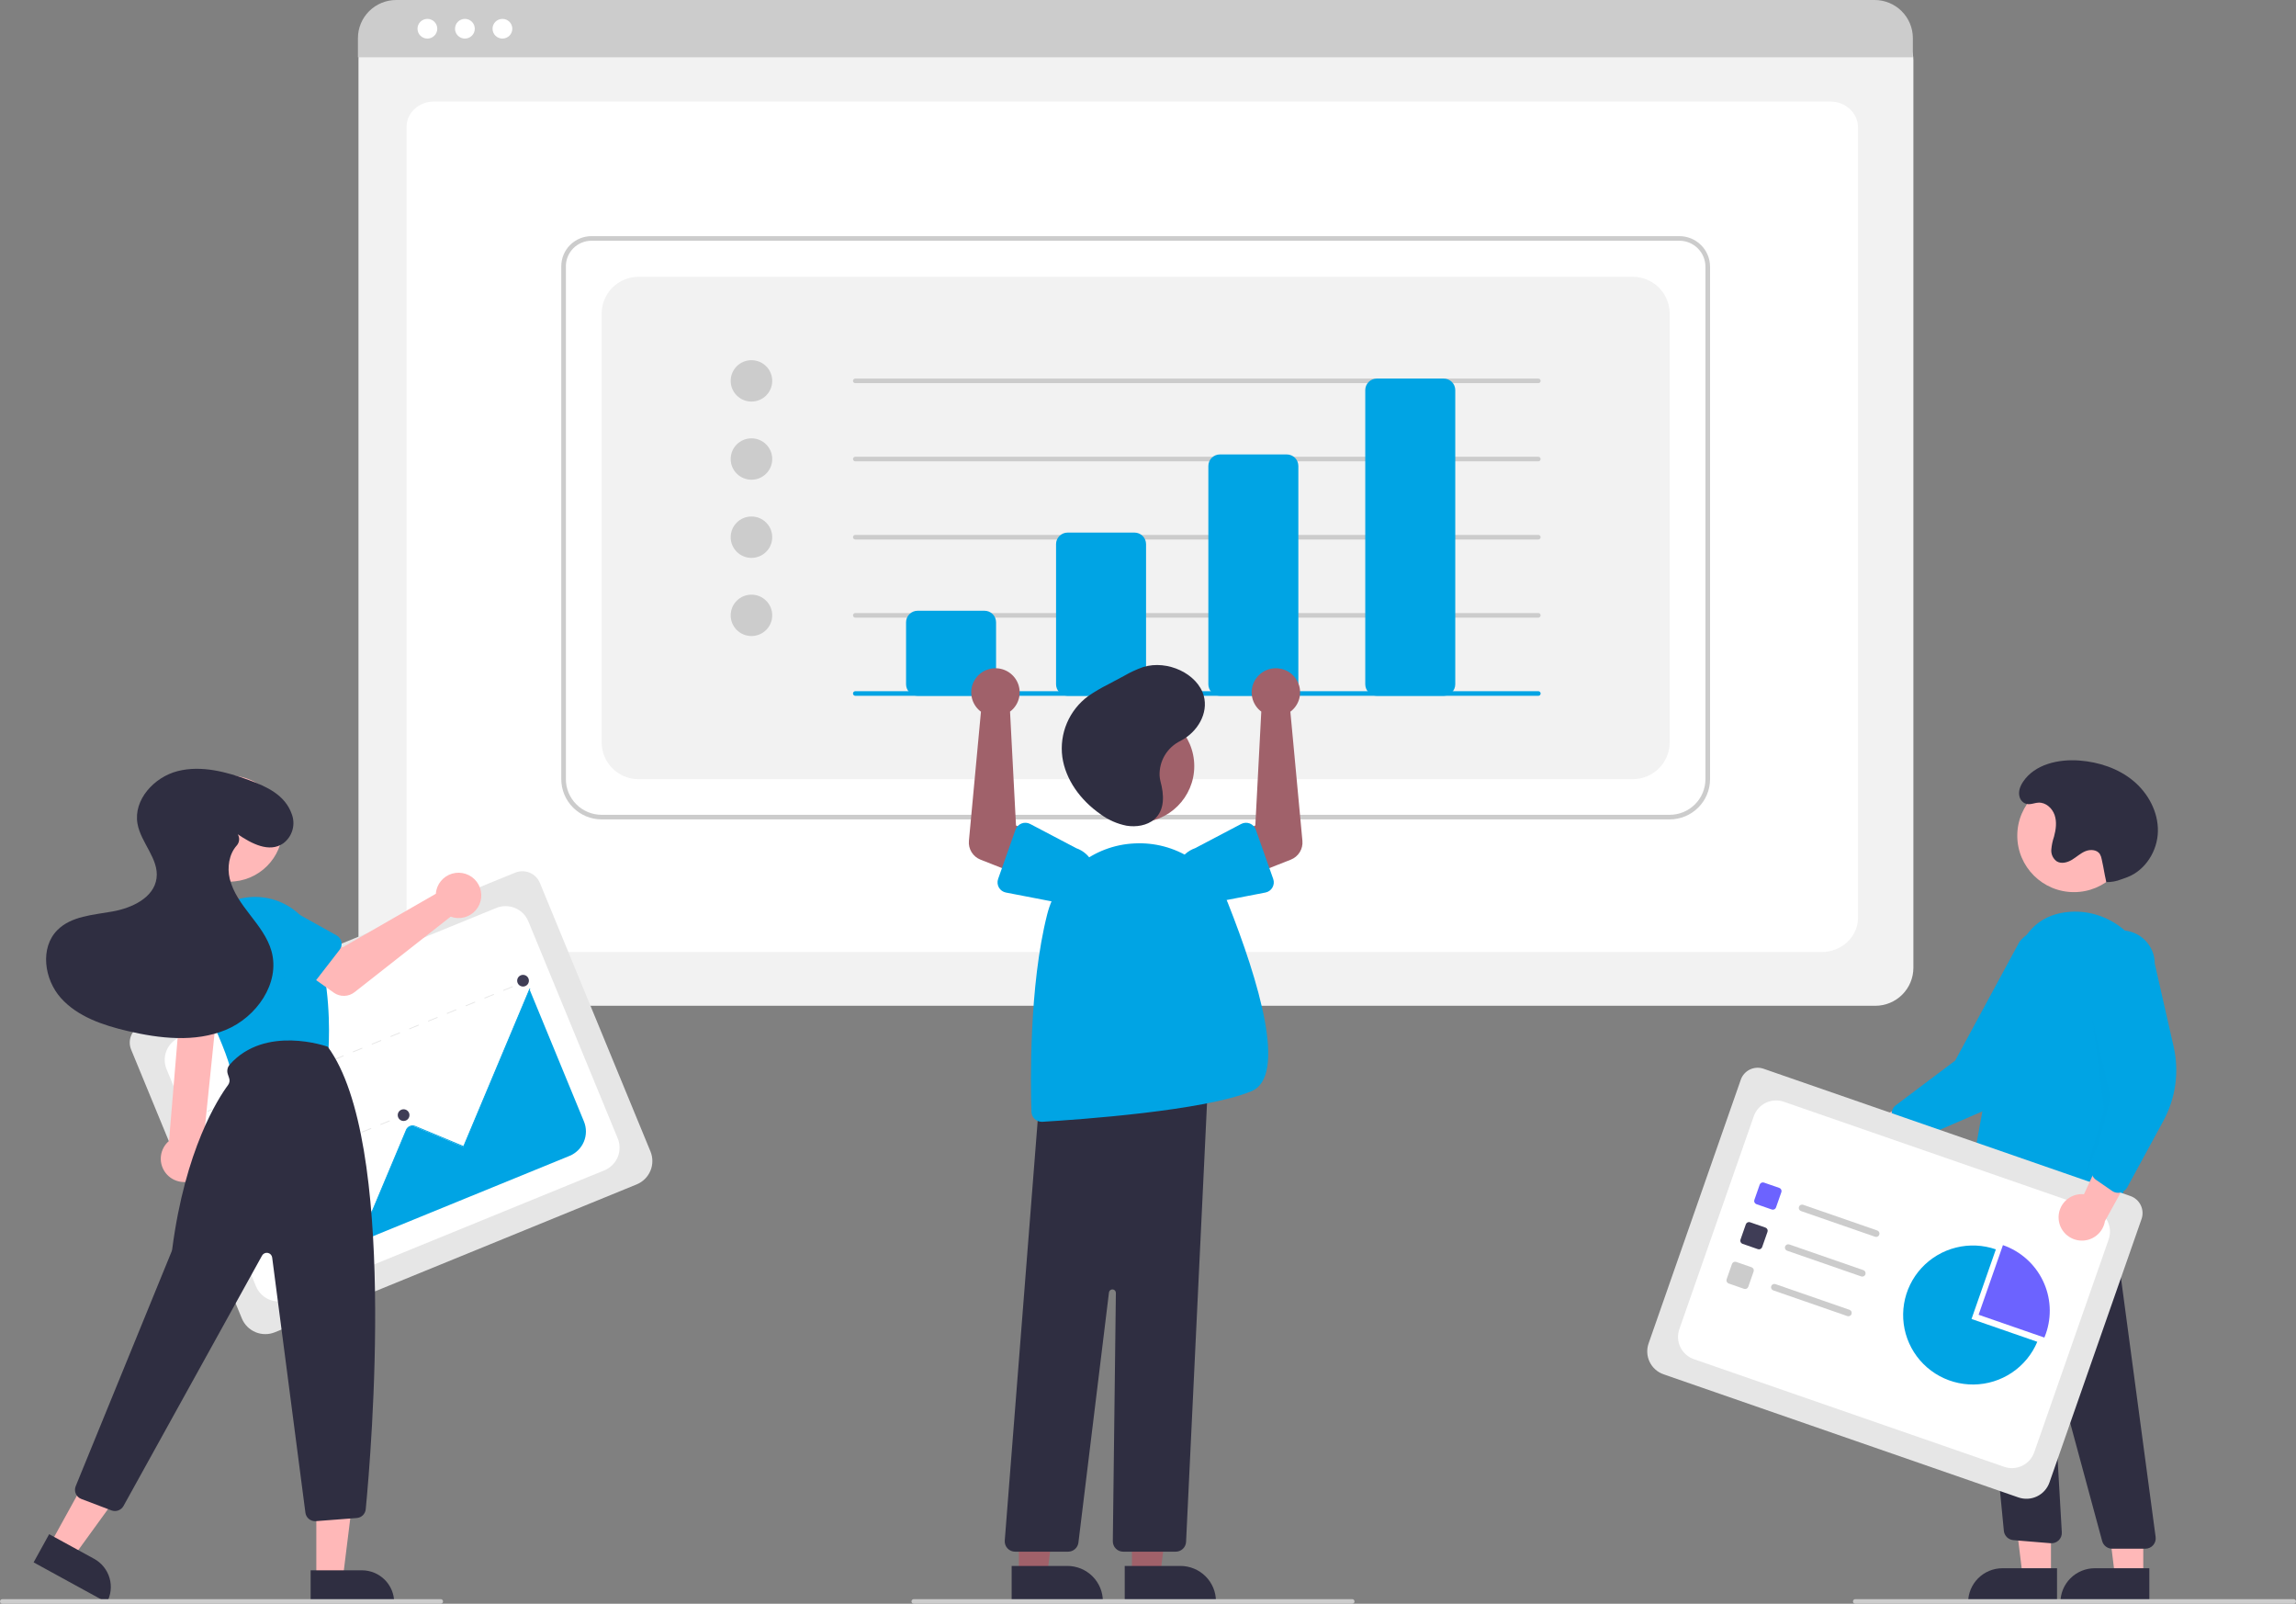 <svg width="643" height="449" viewBox="0 0 643 449" fill="none" xmlns="http://www.w3.org/2000/svg">
<rect x="0" y="0" width="643" height="449" fill="#808080" stroke="none"/>
<g clip-path="url(#clip0_32_389)">
<path d="M525.185 281.589H111.055C108.228 281.585 105.518 280.466 103.519 278.475C101.52 276.484 100.395 273.785 100.392 270.97V16.664C100.394 14.602 101.218 12.624 102.683 11.166C104.147 9.708 106.133 8.887 108.204 8.885H527.901C530.008 8.887 532.028 9.722 533.517 11.205C535.007 12.689 535.845 14.701 535.848 16.799V270.97C535.844 273.785 534.72 276.484 532.721 278.475C530.722 280.466 528.012 281.585 525.185 281.589Z" fill="#F2F2F2"/>
<path d="M510.078 266.551H124.119C118.462 266.551 113.859 262.258 113.859 256.982V35.53C113.859 31.617 117.27 28.433 121.462 28.433H512.609C516.871 28.433 520.338 31.669 520.338 35.647V256.982C520.338 262.258 515.735 266.551 510.078 266.551Z" fill="white"/>
<path d="M535.699 16.057H100.242V10.651C100.247 7.826 101.376 5.118 103.382 3.122C105.388 1.125 108.108 0.002 110.944 0H524.997C527.834 0.002 530.553 1.125 532.56 3.122C534.566 5.118 535.695 7.826 535.699 10.651V16.057Z" fill="#CCCCCC"/>
<path d="M119.691 10.801C121.22 10.801 122.459 9.567 122.459 8.044C122.459 6.522 121.22 5.288 119.691 5.288C118.162 5.288 116.923 6.522 116.923 8.044C116.923 9.567 118.162 10.801 119.691 10.801Z" fill="white"/>
<path d="M130.198 10.801C131.727 10.801 132.966 9.567 132.966 8.044C132.966 6.522 131.727 5.288 130.198 5.288C128.669 5.288 127.43 6.522 127.43 8.044C127.43 9.567 128.669 10.801 130.198 10.801Z" fill="white"/>
<path d="M140.705 10.801C142.234 10.801 143.473 9.567 143.473 8.044C143.473 6.522 142.234 5.288 140.705 5.288C139.176 5.288 137.937 6.522 137.937 8.044C137.937 9.567 139.176 10.801 140.705 10.801Z" fill="white"/>
<path d="M467.595 229.41H168.495C165.496 229.406 162.622 228.219 160.502 226.107C158.382 223.996 157.189 221.133 157.186 218.147V74.534C157.188 72.301 158.08 70.16 159.666 68.581C161.251 67.002 163.401 66.114 165.643 66.111H470.311C472.59 66.114 474.774 67.016 476.385 68.62C477.996 70.225 478.902 72.4 478.904 74.669V218.147C478.901 221.133 477.708 223.996 475.588 226.107C473.468 228.219 470.594 229.406 467.595 229.41ZM165.643 67.398C163.744 67.4 161.922 68.153 160.579 69.491C159.236 70.829 158.48 72.642 158.478 74.534V218.147C158.481 220.792 159.537 223.327 161.415 225.197C163.293 227.068 165.839 228.119 168.495 228.122H467.595C470.251 228.119 472.797 227.068 474.675 225.197C476.553 223.327 477.609 220.792 477.612 218.147V74.669C477.61 72.741 476.84 70.893 475.471 69.53C474.103 68.167 472.247 67.4 470.311 67.398H165.643Z" fill="#CCCCCC"/>
<path d="M178.834 218.147H457.256C459.998 218.147 462.628 217.062 464.567 215.131C466.506 213.2 467.595 210.581 467.595 207.85V87.795C467.595 85.064 466.506 82.445 464.567 80.514C462.628 78.583 459.998 77.498 457.256 77.498H178.834C176.092 77.498 173.462 78.583 171.523 80.514C169.584 82.445 168.495 85.064 168.495 87.795V207.85C168.495 210.581 169.584 213.2 171.523 215.131C173.462 217.062 176.092 218.147 178.834 218.147Z" fill="#F2F2F2"/>
<path d="M210.447 112.427C213.66 112.427 216.264 109.834 216.264 106.635C216.264 103.436 213.66 100.843 210.447 100.843C207.235 100.843 204.631 103.436 204.631 106.635C204.631 109.834 207.235 112.427 210.447 112.427Z" fill="#CCCCCC"/>
<path d="M210.447 134.308C213.66 134.308 216.264 131.715 216.264 128.516C216.264 125.317 213.66 122.724 210.447 122.724C207.235 122.724 204.631 125.317 204.631 128.516C204.631 131.715 207.235 134.308 210.447 134.308Z" fill="#CCCCCC"/>
<path d="M210.447 156.189C213.66 156.189 216.264 153.596 216.264 150.397C216.264 147.198 213.66 144.605 210.447 144.605C207.235 144.605 204.631 147.198 204.631 150.397C204.631 153.596 207.235 156.189 210.447 156.189Z" fill="#CCCCCC"/>
<path d="M210.447 178.07C213.66 178.07 216.264 175.477 216.264 172.278C216.264 169.079 213.66 166.486 210.447 166.486C207.235 166.486 204.631 169.079 204.631 172.278C204.631 175.477 207.235 178.07 210.447 178.07Z" fill="#CCCCCC"/>
<path d="M430.812 107.278H239.528C239.356 107.278 239.192 107.211 239.071 107.09C238.95 106.969 238.882 106.805 238.882 106.635C238.882 106.464 238.95 106.3 239.071 106.18C239.192 106.059 239.356 105.991 239.528 105.991H430.812C430.984 105.991 431.148 106.059 431.269 106.18C431.39 106.3 431.458 106.464 431.458 106.635C431.458 106.805 431.39 106.969 431.269 107.09C431.148 107.211 430.984 107.278 430.812 107.278Z" fill="#CCCCCC"/>
<path d="M430.812 129.159H239.528C239.356 129.159 239.192 129.092 239.071 128.971C238.95 128.85 238.882 128.687 238.882 128.516C238.882 128.345 238.95 128.182 239.071 128.061C239.192 127.94 239.356 127.872 239.528 127.872H430.812C430.984 127.872 431.148 127.94 431.269 128.061C431.39 128.182 431.458 128.345 431.458 128.516C431.458 128.687 431.39 128.85 431.269 128.971C431.148 129.092 430.984 129.159 430.812 129.159Z" fill="#CCCCCC"/>
<path d="M430.812 151.041H239.528C239.356 151.041 239.192 150.973 239.071 150.852C238.95 150.731 238.882 150.568 238.882 150.397C238.882 150.226 238.95 150.063 239.071 149.942C239.192 149.821 239.356 149.753 239.528 149.753H430.812C430.984 149.753 431.148 149.821 431.269 149.942C431.39 150.063 431.458 150.226 431.458 150.397C431.458 150.568 431.39 150.731 431.269 150.852C431.148 150.973 430.984 151.041 430.812 151.041Z" fill="#CCCCCC"/>
<path d="M430.812 172.922H239.528C239.356 172.922 239.192 172.854 239.071 172.733C238.95 172.612 238.882 172.449 238.882 172.278C238.882 172.107 238.95 171.944 239.071 171.823C239.192 171.702 239.356 171.635 239.528 171.635H430.812C430.984 171.635 431.148 171.702 431.269 171.823C431.39 171.944 431.458 172.107 431.458 172.278C431.458 172.449 431.39 172.612 431.269 172.733C431.148 172.854 430.984 172.922 430.812 172.922Z" fill="#CCCCCC"/>
<path d="M275.717 194.803H256.976C256.119 194.802 255.298 194.462 254.692 193.859C254.087 193.256 253.746 192.438 253.745 191.585V174.209C253.746 173.356 254.087 172.538 254.692 171.935C255.298 171.331 256.119 170.992 256.976 170.991H275.717C276.573 170.992 277.395 171.331 278 171.935C278.606 172.538 278.947 173.356 278.948 174.209V191.585C278.947 192.438 278.606 193.256 278 193.859C277.395 194.462 276.573 194.802 275.717 194.803Z" fill="#00A4E4"/>
<path d="M317.722 194.803H298.981C298.125 194.802 297.303 194.462 296.697 193.859C296.092 193.256 295.751 192.438 295.75 191.585V152.328C295.751 151.475 296.092 150.657 296.697 150.053C297.303 149.45 298.125 149.111 298.981 149.11H317.722C318.579 149.111 319.4 149.45 320.006 150.053C320.611 150.657 320.952 151.475 320.953 152.328V191.585C320.952 192.438 320.611 193.256 320.006 193.859C319.4 194.462 318.579 194.802 317.722 194.803Z" fill="#00A4E4"/>
<path d="M360.373 194.803H341.633C340.776 194.802 339.955 194.462 339.349 193.859C338.743 193.256 338.402 192.438 338.401 191.585V130.447C338.402 129.593 338.743 128.776 339.349 128.172C339.955 127.569 340.776 127.23 341.633 127.229H360.373C361.23 127.23 362.051 127.569 362.657 128.172C363.263 128.776 363.603 129.593 363.604 130.447V191.585C363.603 192.438 363.263 193.256 362.657 193.859C362.051 194.462 361.23 194.802 360.373 194.803Z" fill="#00A4E4"/>
<path d="M404.317 194.803H385.576C384.719 194.802 383.898 194.462 383.292 193.859C382.687 193.256 382.346 192.438 382.345 191.585V109.209C382.346 108.356 382.687 107.538 383.292 106.935C383.898 106.332 384.719 105.992 385.576 105.991H404.317C405.173 105.992 405.995 106.332 406.6 106.935C407.206 107.538 407.547 108.356 407.548 109.209V191.585C407.547 192.438 407.206 193.256 406.6 193.859C405.995 194.462 405.173 194.802 404.317 194.803Z" fill="#00A4E4"/>
<path d="M430.812 194.803H239.528C239.356 194.803 239.192 194.735 239.071 194.614C238.95 194.494 238.882 194.33 238.882 194.159C238.882 193.989 238.95 193.825 239.071 193.704C239.192 193.583 239.356 193.516 239.528 193.516H430.812C430.984 193.516 431.148 193.583 431.269 193.704C431.39 193.825 431.458 193.989 431.458 194.159C431.458 194.33 431.39 194.494 431.269 194.614C431.148 194.735 430.984 194.803 430.812 194.803Z" fill="#00A4E4"/>
<path d="M514.853 314.858C515.377 314.068 516.068 313.403 516.878 312.908C517.688 312.413 518.597 312.102 519.54 311.995C520.484 311.888 521.44 311.988 522.341 312.289C523.242 312.59 524.065 313.084 524.754 313.736L545.275 303.188L543.999 315.071L524.707 323.265C523.531 324.344 521.997 324.956 520.398 324.985C518.799 325.013 517.245 324.457 516.03 323.42C514.816 322.384 514.025 320.94 513.808 319.362C513.591 317.783 513.963 316.181 514.853 314.858Z" fill="#FFB8B8"/>
<path d="M532.51 319.289C532.044 318.925 531.701 318.429 531.526 317.866L529.893 312.615C529.718 312.046 529.722 311.437 529.906 310.871C530.089 310.304 530.443 309.807 530.919 309.448L547.551 296.937L565.565 263.657C566.32 262.689 567.258 261.879 568.327 261.272C569.396 260.665 570.574 260.275 571.795 260.122C573.016 259.969 574.255 260.057 575.441 260.38C576.628 260.704 577.739 261.258 578.71 262.009C579.682 262.761 580.496 263.695 581.105 264.76C581.714 265.824 582.106 266.998 582.26 268.214C582.413 269.429 582.325 270.663 581.999 271.845C581.674 273.026 581.118 274.132 580.364 275.1L570.115 296.64C567.006 303.178 561.618 308.369 554.953 311.247L535.461 319.667C535.086 319.828 534.681 319.909 534.273 319.905C533.864 319.901 533.461 319.811 533.09 319.641C532.883 319.547 532.689 319.429 532.51 319.289Z" fill="#00A4E4"/>
<path d="M580.817 249.767C589.583 249.767 596.689 242.691 596.689 233.961C596.689 225.231 589.583 218.154 580.817 218.154C572.051 218.154 564.945 225.231 564.945 233.961C564.945 242.691 572.051 249.767 580.817 249.767Z" fill="#FFB8B8"/>
<path d="M574.378 441.313L566.456 441.313L562.688 410.88L574.381 410.881L574.378 441.313Z" fill="#FFB8B8"/>
<path d="M560.796 439.058H576.076V448.639H551.176C551.176 447.381 551.425 446.135 551.908 444.972C552.392 443.81 553.1 442.754 553.994 441.864C554.887 440.975 555.948 440.269 557.115 439.787C558.282 439.306 559.533 439.058 560.796 439.058Z" fill="#2F2E41"/>
<path d="M600.227 441.315L592.305 441.314L588.537 410.881L600.23 410.882L600.227 441.315Z" fill="#FFB8B8"/>
<path d="M586.645 439.059H601.925V448.64H577.025C577.025 447.382 577.274 446.136 577.757 444.974C578.241 443.811 578.95 442.755 579.843 441.865C580.736 440.976 581.797 440.27 582.964 439.789C584.131 439.307 585.382 439.059 586.645 439.059Z" fill="#2F2E41"/>
<path d="M600.806 433.592L591.522 433.592C590.883 433.591 590.262 433.38 589.754 432.993C589.247 432.606 588.882 432.063 588.714 431.449L575.351 382.087C575.33 382.01 575.281 381.944 575.214 381.901C575.147 381.857 575.066 381.841 574.987 381.854C574.908 381.866 574.836 381.908 574.786 381.97C574.736 382.032 574.711 382.111 574.716 382.19L577.416 429.004C577.44 429.418 577.374 429.833 577.223 430.219C577.072 430.605 576.84 430.955 576.542 431.245C576.244 431.534 575.887 431.756 575.495 431.896C575.103 432.036 574.686 432.091 574.271 432.056L563.836 431.19C563.167 431.133 562.539 430.848 562.056 430.383C561.574 429.918 561.268 429.302 561.189 428.638L551.682 330.338L555.36 332.536L589.823 326.709L603.689 430.313C603.744 430.722 603.71 431.138 603.59 431.533C603.471 431.928 603.267 432.293 602.994 432.604C602.721 432.914 602.385 433.163 602.008 433.333C601.63 433.504 601.221 433.592 600.806 433.592Z" fill="#2F2E41"/>
<path d="M563.208 340.713C559.406 340.683 555.681 339.639 552.421 337.69C551.919 337.394 551.518 336.953 551.272 336.426C551.026 335.899 550.945 335.31 551.041 334.737C552.253 327.345 558.591 289.425 564.358 268.753C566.707 260.333 571.901 255.798 579.795 255.275C591.341 254.52 601.605 263.517 602.674 275.354C604.559 296.236 596.901 325.906 593.52 337.693C593.389 338.148 593.148 338.564 592.818 338.905C592.488 339.245 592.079 339.5 591.626 339.647C591.174 339.793 590.693 339.827 590.225 339.745C589.756 339.663 589.315 339.468 588.94 339.177L582.05 333.839C581.626 333.517 581.102 333.352 580.569 333.374C580.036 333.396 579.528 333.604 579.132 333.961C573.325 339.119 567.808 340.714 563.208 340.713Z" fill="#00A4E4"/>
<path opacity="0.2" d="M585.994 285.572L591.81 310.028L583.407 330.621L589.225 310.672L585.994 285.572Z" fill="#00A4E4"/>
<path d="M589.873 246.959C591.285 246.985 592.688 246.732 594.002 246.215C594.579 245.994 595.179 245.811 595.756 245.59C600.849 243.63 604.205 238.228 604.325 232.792C604.446 227.355 601.619 222.079 597.421 218.601C593.223 215.123 587.786 213.338 582.342 212.925C576.477 212.48 569.873 213.961 566.596 218.824C565.723 220.119 565.113 221.69 565.63 223.253C565.785 223.725 566.061 224.148 566.432 224.48C567.895 225.777 569.354 224.802 570.846 224.716C572.897 224.597 574.739 226.25 575.401 228.187C576.063 230.123 575.771 232.255 575.236 234.23C574.829 235.419 574.572 236.653 574.472 237.905C574.429 238.533 574.547 239.161 574.816 239.73C575.085 240.3 575.496 240.791 576.009 241.158C577.29 241.93 578.973 241.483 580.255 240.713C581.538 239.943 582.646 238.872 584.031 238.306C585.416 237.739 587.276 237.865 588.082 239.121C588.338 239.579 588.512 240.077 588.594 240.594C589.317 243.873 589.151 243.68 589.873 246.959Z" fill="#2F2E41"/>
<path d="M565.272 419.236L465.884 384.766C464.179 384.172 462.78 382.929 461.993 381.31C461.207 379.69 461.098 377.825 461.69 376.126L487.517 302.272C487.954 301.027 488.869 300.007 490.06 299.433C491.252 298.859 492.623 298.78 493.874 299.212L596.621 334.847C597.892 335.289 598.935 336.216 599.521 337.423C600.107 338.63 600.188 340.019 599.747 341.286L573.948 415.059C573.352 416.757 572.104 418.151 570.477 418.934C568.851 419.717 566.979 419.825 565.272 419.236Z" fill="#E6E6E6"/>
<path d="M474.366 380.522L561.273 410.663C562.928 411.237 564.744 411.133 566.322 410.373C567.9 409.614 569.11 408.261 569.686 406.613L590.542 346.976C591.118 345.328 591.013 343.52 590.251 341.948C589.488 340.377 588.13 339.172 586.475 338.598L499.567 308.457C497.912 307.883 496.096 307.987 494.518 308.746C492.94 309.506 491.73 310.859 491.154 312.507L470.299 372.143C470.013 372.959 469.892 373.823 469.942 374.686C469.992 375.549 470.212 376.393 470.59 377.171C470.967 377.949 471.495 378.646 472.143 379.221C472.791 379.795 473.546 380.238 474.366 380.522Z" fill="white"/>
<path d="M496.189 338.622L491.885 337.129C491.652 337.048 491.46 336.878 491.353 336.656C491.245 336.435 491.23 336.18 491.311 335.947L492.81 331.661C492.892 331.429 493.063 331.238 493.285 331.131C493.508 331.024 493.764 331.009 493.997 331.089L498.301 332.582C498.535 332.663 498.726 332.833 498.834 333.055C498.941 333.277 498.956 333.532 498.875 333.764L497.376 338.051C497.295 338.283 497.124 338.474 496.901 338.581C496.679 338.688 496.423 338.703 496.189 338.622Z" fill="#6C63FF"/>
<path d="M492.306 349.727L488.002 348.234C487.768 348.153 487.577 347.983 487.469 347.762C487.362 347.54 487.347 347.285 487.428 347.052L488.927 342.766C489.008 342.534 489.179 342.343 489.402 342.236C489.624 342.129 489.88 342.114 490.114 342.195L494.418 343.687C494.651 343.769 494.843 343.939 494.95 344.16C495.058 344.382 495.073 344.637 494.992 344.87L493.493 349.156C493.411 349.388 493.24 349.579 493.018 349.686C492.795 349.793 492.539 349.808 492.306 349.727Z" fill="#3F3D56"/>
<path d="M488.422 360.833L484.118 359.34C483.885 359.259 483.693 359.089 483.586 358.867C483.478 358.645 483.463 358.39 483.544 358.158L485.043 353.872C485.125 353.639 485.295 353.449 485.518 353.341C485.741 353.234 485.997 353.219 486.23 353.3L490.534 354.793C490.768 354.874 490.959 355.044 491.067 355.266C491.174 355.487 491.189 355.742 491.108 355.975L489.609 360.261C489.528 360.494 489.357 360.684 489.134 360.791C488.912 360.899 488.656 360.913 488.422 360.833Z" fill="#CCCCCC"/>
<path d="M525.111 346.249L504.373 339.057C504.257 339.017 504.15 338.955 504.059 338.874C503.967 338.793 503.892 338.694 503.839 338.585C503.785 338.475 503.754 338.355 503.747 338.233C503.74 338.112 503.757 337.989 503.797 337.874C503.837 337.759 503.9 337.652 503.982 337.561C504.063 337.47 504.162 337.396 504.273 337.343C504.383 337.29 504.503 337.259 504.626 337.252C504.748 337.246 504.871 337.263 504.986 337.303L525.724 344.496C525.84 344.536 525.947 344.598 526.039 344.679C526.13 344.76 526.205 344.858 526.259 344.968C526.312 345.078 526.343 345.197 526.35 345.319C526.358 345.441 526.341 345.563 526.3 345.679C526.26 345.794 526.197 345.9 526.115 345.991C526.034 346.082 525.935 346.157 525.824 346.21C525.714 346.263 525.594 346.293 525.472 346.3C525.349 346.307 525.227 346.29 525.111 346.249Z" fill="#CCCCCC"/>
<path d="M521.227 357.355L500.489 350.163C500.256 350.082 500.064 349.912 499.957 349.69C499.849 349.468 499.834 349.213 499.916 348.98C499.997 348.748 500.168 348.557 500.39 348.45C500.613 348.343 500.869 348.328 501.103 348.409L521.84 355.601C521.956 355.641 522.063 355.704 522.155 355.785C522.246 355.866 522.321 355.964 522.375 356.074C522.428 356.184 522.459 356.303 522.466 356.425C522.474 356.547 522.456 356.669 522.416 356.784C522.376 356.899 522.313 357.006 522.231 357.097C522.15 357.188 522.051 357.262 521.941 357.315C521.83 357.368 521.71 357.399 521.588 357.406C521.465 357.413 521.343 357.395 521.227 357.355Z" fill="#CCCCCC"/>
<path d="M517.344 368.46L496.606 361.268C496.372 361.187 496.181 361.017 496.073 360.795C495.966 360.573 495.951 360.318 496.032 360.086C496.113 359.853 496.284 359.662 496.507 359.555C496.729 359.448 496.986 359.433 497.219 359.514L517.957 366.707C518.19 366.788 518.382 366.958 518.49 367.179C518.597 367.401 518.612 367.656 518.531 367.889C518.449 368.121 518.279 368.312 518.056 368.419C517.833 368.526 517.577 368.541 517.344 368.46Z" fill="#CCCCCC"/>
<path d="M572.531 374.477C572.682 374.116 572.824 373.749 572.955 373.375C574.66 368.501 574.35 363.152 572.094 358.506C569.839 353.859 565.822 350.295 560.928 348.597L554.112 368.089L572.531 374.477Z" fill="#6C63FF"/>
<path d="M552.129 369.275L558.946 349.783C555.343 348.534 551.453 348.361 547.753 349.288C544.054 350.214 540.708 352.198 538.127 354.995C535.547 357.793 533.845 361.281 533.231 365.031C532.618 368.78 533.12 372.626 534.675 376.095C536.23 379.563 538.771 382.503 541.983 384.551C545.196 386.599 548.94 387.665 552.754 387.619C556.568 387.574 560.286 386.417 563.448 384.292C566.61 382.168 569.078 379.168 570.549 375.663L552.129 369.275Z" fill="#00A4E4"/>
<path d="M576.532 341.314C576.455 340.371 576.586 339.423 576.917 338.536C577.248 337.649 577.77 336.845 578.446 336.181C579.123 335.517 579.937 335.008 580.832 334.691C581.727 334.374 582.681 334.257 583.627 334.347L593.239 313.436L599.598 323.57L589.496 341.874C589.239 343.446 588.411 344.87 587.171 345.875C585.93 346.88 584.362 347.397 582.764 347.328C581.166 347.259 579.649 346.609 578.5 345.501C577.352 344.392 576.651 342.903 576.532 341.314Z" fill="#FFB8B8"/>
<path d="M593.172 333.95C592.58 333.95 592.002 333.771 591.515 333.435L586.977 330.306C586.486 329.966 586.112 329.485 585.906 328.926C585.699 328.368 585.669 327.76 585.821 327.184L591.156 307.118L584.707 269.86C584.7 268.634 584.935 267.418 585.4 266.283C585.864 265.148 586.549 264.115 587.415 263.243C588.281 262.371 589.311 261.678 590.446 261.203C591.581 260.728 592.799 260.48 594.03 260.474C595.261 260.469 596.481 260.704 597.621 261.168C598.76 261.632 599.797 262.316 600.671 263.179C601.546 264.042 602.24 265.069 602.716 266.2C603.192 267.331 603.439 268.544 603.443 269.77L608.727 293.017C610.332 300.073 609.309 307.469 605.848 313.829L595.727 332.434C595.533 332.791 595.265 333.104 594.94 333.352C594.616 333.599 594.243 333.776 593.846 333.871C593.625 333.924 593.399 333.95 593.172 333.95Z" fill="#00A4E4"/>
<path d="M642.354 449H519.57C519.398 449 519.234 448.932 519.113 448.812C518.992 448.691 518.924 448.527 518.924 448.356C518.924 448.186 518.992 448.022 519.113 447.901C519.234 447.781 519.398 447.713 519.57 447.713H642.354C642.525 447.713 642.69 447.781 642.811 447.901C642.932 448.022 643 448.186 643 448.356C643 448.527 642.932 448.691 642.811 448.812C642.69 448.932 642.525 449 642.354 449Z" fill="#CCCCCC"/>
<path d="M317.003 440.993L324.926 440.992L328.694 410.56H317.001L317.003 440.993Z" fill="#A0616A"/>
<path d="M314.982 438.417L330.585 438.416C331.89 438.416 333.184 438.672 334.39 439.17C335.597 439.668 336.693 440.397 337.616 441.316C338.54 442.236 339.272 443.327 339.772 444.529C340.271 445.73 340.529 447.018 340.529 448.318V448.64L314.983 448.641L314.982 438.417Z" fill="#2F2E41"/>
<path d="M285.337 440.993L293.26 440.992L297.029 410.56H285.336L285.337 440.993Z" fill="#A0616A"/>
<path d="M283.317 438.417L298.919 438.416C300.225 438.416 301.519 438.672 302.725 439.17C303.932 439.668 305.028 440.397 305.951 441.316C306.874 442.236 307.607 443.327 308.106 444.529C308.606 445.73 308.863 447.018 308.863 448.318V448.64L283.317 448.641L283.317 438.417Z" fill="#2F2E41"/>
<path d="M318.584 230.303C327.35 230.303 334.456 223.226 334.456 214.497C334.456 205.767 327.35 198.69 318.584 198.69C309.818 198.69 302.712 205.767 302.712 214.497C302.712 223.226 309.818 230.303 318.584 230.303Z" fill="#A0616A"/>
<path d="M329.258 434.425H314.556C314.171 434.424 313.79 434.348 313.435 434.201C313.079 434.053 312.757 433.836 312.487 433.564C312.216 433.291 312.003 432.968 311.859 432.612C311.715 432.257 311.643 431.877 311.648 431.493L312.502 361.969C312.505 361.722 312.413 361.483 312.245 361.302C312.077 361.12 311.845 361.01 311.598 360.993C311.35 360.977 311.106 361.055 310.915 361.213C310.724 361.37 310.6 361.595 310.571 361.84L302.014 431.879C301.928 432.581 301.586 433.227 301.055 433.696C300.523 434.165 299.837 434.424 299.127 434.425H284.284C283.883 434.425 283.486 434.342 283.119 434.182C282.751 434.022 282.421 433.788 282.149 433.495C281.877 433.202 281.668 432.856 281.537 432.479C281.405 432.101 281.353 431.701 281.385 431.303L291.186 306.404L291.453 306.375L338.388 301.327L332.163 431.666C332.128 432.41 331.807 433.112 331.266 433.625C330.725 434.139 330.005 434.425 329.258 434.425Z" fill="#2F2E41"/>
<path d="M291.758 314.071C291.004 314.07 290.28 313.776 289.739 313.253C289.198 312.729 288.883 312.017 288.86 311.266C288.604 303.369 288.165 276.043 293.269 255.981C294.661 250.501 297.788 245.612 302.186 242.038C306.584 238.464 312.021 236.394 317.691 236.134C323.273 235.831 328.809 237.285 333.513 240.291C338.218 243.298 341.853 247.703 343.902 252.882C352.481 274.572 360.586 301.307 350.481 305.501C337.236 310.996 302.321 313.446 291.936 314.066C291.876 314.069 291.817 314.071 291.758 314.071Z" fill="#00A4E4"/>
<path d="M352.42 198.521C352.67 198.776 352.939 199.012 353.225 199.225L351.559 231.098L344.629 234.631L348.617 245.744L361.496 240.676C362.536 240.267 363.415 239.532 364.001 238.583C364.587 237.634 364.847 236.521 364.744 235.411L361.37 199.256C362.474 198.436 363.301 197.3 363.741 196.001C364.181 194.701 364.214 193.298 363.834 191.979C363.454 190.661 362.68 189.488 361.615 188.618C360.55 187.749 359.244 187.222 357.871 187.109C356.498 186.996 355.123 187.303 353.929 187.987C352.735 188.671 351.779 189.701 351.187 190.94C350.596 192.179 350.397 193.568 350.617 194.922C350.837 196.276 351.466 197.532 352.42 198.521Z" fill="#A0616A"/>
<path d="M351.691 232.284L356.566 246.081C356.705 246.474 356.757 246.892 356.719 247.306C356.681 247.72 356.553 248.122 356.346 248.483C356.138 248.844 355.854 249.156 355.514 249.398C355.174 249.64 354.786 249.807 354.376 249.886L340 252.658C337.979 253.354 335.764 253.223 333.84 252.294C331.915 251.365 330.44 249.715 329.736 247.704C329.032 245.693 329.157 243.487 330.085 241.568C331.012 239.649 332.666 238.175 334.683 237.469L347.591 230.684C347.96 230.49 348.368 230.377 348.785 230.354C349.202 230.331 349.62 230.397 350.009 230.549C350.398 230.701 350.749 230.935 351.04 231.234C351.33 231.533 351.552 231.891 351.691 232.284Z" fill="#00A4E4"/>
<path d="M283.67 198.521C283.42 198.776 283.151 199.012 282.865 199.225L284.531 231.098L291.461 234.631L287.473 245.744L274.594 240.676C273.554 240.267 272.675 239.532 272.089 238.583C271.503 237.634 271.243 236.521 271.346 235.411L274.72 199.256C273.616 198.436 272.789 197.3 272.349 196.001C271.909 194.701 271.877 193.298 272.256 191.979C272.636 190.661 273.41 189.488 274.475 188.618C275.54 187.749 276.846 187.222 278.219 187.109C279.592 186.996 280.967 187.303 282.161 187.987C283.355 188.671 284.311 189.701 284.903 190.94C285.495 192.179 285.694 193.568 285.473 194.922C285.253 196.276 284.624 197.532 283.67 198.521Z" fill="#A0616A"/>
<path d="M286.081 230.549C286.47 230.397 286.888 230.33 287.305 230.354C287.722 230.377 288.13 230.49 288.499 230.684L301.407 237.469C303.424 238.175 305.078 239.649 306.005 241.568C306.932 243.487 307.058 245.693 306.354 247.704C305.65 249.715 304.175 251.365 302.25 252.294C300.326 253.223 298.111 253.354 296.09 252.658L281.714 249.886C281.304 249.807 280.916 249.64 280.576 249.398C280.236 249.156 279.952 248.844 279.744 248.483C279.536 248.122 279.409 247.721 279.371 247.306C279.333 246.892 279.385 246.474 279.524 246.081L284.399 232.284C284.538 231.891 284.76 231.533 285.05 231.234C285.34 230.934 285.692 230.701 286.081 230.549Z" fill="#00A4E4"/>
<path d="M324.749 217.191C324.666 215.175 325.174 213.178 326.211 211.445C327.249 209.711 328.771 208.316 330.591 207.43C335.416 204.95 338.447 199.659 337.119 194.828C335.419 188.644 326.967 184.633 320.119 186.761C318.266 187.416 316.479 188.243 314.781 189.232L310.307 191.62C308.396 192.573 306.553 193.656 304.792 194.862C302.154 196.798 300.087 199.403 298.806 202.407C297.525 205.41 297.077 208.701 297.509 211.936C298.39 218.222 302.524 223.988 308.183 227.935C310.347 229.546 312.847 230.652 315.498 231.173C318.21 231.618 321.23 231.112 323.213 229.432C326.313 226.807 325.993 222.411 324.99 218.739C324.858 218.232 324.777 217.714 324.749 217.191Z" fill="#2F2E41"/>
<path d="M378.691 449H255.907C255.736 449 255.572 448.932 255.451 448.812C255.329 448.691 255.261 448.527 255.261 448.356C255.261 448.186 255.329 448.022 255.451 447.901C255.572 447.781 255.736 447.713 255.907 447.713H378.691C378.863 447.713 379.027 447.781 379.148 447.901C379.27 448.022 379.338 448.186 379.338 448.356C379.338 448.527 379.27 448.691 379.148 448.812C379.027 448.932 378.863 449 378.691 449Z" fill="#CCCCCC"/>
<path d="M178.301 331.597L76.987 372.989C75.247 373.698 73.296 373.69 71.562 372.968C69.828 372.245 68.452 370.868 67.736 369.136L36.722 293.851C36.201 292.581 36.207 291.158 36.738 289.892C37.269 288.627 38.283 287.623 39.556 287.101L144.296 244.31C145.593 243.782 147.047 243.788 148.339 244.326C149.632 244.864 150.657 245.891 151.19 247.181L182.17 322.384C182.882 324.117 182.874 326.06 182.149 327.787C181.423 329.514 180.04 330.884 178.301 331.597Z" fill="#E6E6E6"/>
<path d="M80.657 363.857L169.249 327.663C170.936 326.974 172.279 325.645 172.983 323.97C173.686 322.295 173.693 320.409 173.001 318.729L147.957 257.937C147.614 257.105 147.111 256.348 146.474 255.71C145.838 255.072 145.082 254.566 144.249 254.219C143.416 253.872 142.522 253.692 141.619 253.689C140.717 253.685 139.822 253.86 138.987 254.201L50.394 290.395C49.559 290.737 48.799 291.238 48.159 291.872C47.518 292.506 47.009 293.259 46.661 294.088C46.312 294.918 46.132 295.808 46.129 296.707C46.125 297.606 46.3 298.497 46.643 299.329L71.686 360.121C72.029 360.953 72.533 361.71 73.169 362.348C73.805 362.986 74.562 363.493 75.395 363.84C76.228 364.187 77.121 364.367 78.024 364.37C78.927 364.373 79.822 364.199 80.657 363.857Z" fill="white"/>
<path d="M147.468 274.516L146.165 275.048L146.254 275.264L147.557 274.732L147.468 274.516Z" fill="#E6E6E6"/>
<path d="M143.623 276.339L140.992 277.414L140.903 277.198L143.534 276.123L143.623 276.339ZM138.361 278.489L135.729 279.564L135.64 279.348L138.271 278.273L138.361 278.489ZM133.098 280.639L130.467 281.714L130.378 281.498L133.009 280.423L133.098 280.639ZM127.835 282.789L125.204 283.864L125.115 283.648L127.746 282.573L127.835 282.789ZM122.573 284.939L119.941 286.014L119.852 285.798L122.484 284.723L122.573 284.939ZM117.31 287.089L114.679 288.164L114.59 287.948L117.221 286.873L117.31 287.089ZM112.048 289.239L109.416 290.314L109.327 290.098L111.959 289.023L112.048 289.239ZM106.785 291.39L104.154 292.465L104.065 292.248L106.696 291.173L106.785 291.39ZM101.522 293.54L98.891 294.615L98.802 294.398L101.433 293.323L101.522 293.54ZM96.26 295.69L93.629 296.765L93.54 296.548L96.171 295.473L96.26 295.69ZM90.997 297.84L88.366 298.915L88.277 298.698L90.908 297.623L90.997 297.84ZM85.735 299.99L83.103 301.065L83.014 300.849L85.646 299.774L85.735 299.99ZM80.472 302.14L77.841 303.215L77.752 302.999L80.383 301.924L80.472 302.14ZM75.209 304.29L72.578 305.365L72.489 305.149L75.12 304.074L75.209 304.29ZM69.947 306.44L67.316 307.515L67.227 307.299L69.858 306.224L69.947 306.44ZM64.684 308.59L62.053 309.665L61.964 309.449L64.595 308.374L64.684 308.59Z" fill="#E6E6E6"/>
<path d="M59.333 310.524L58.03 311.056L58.119 311.272L59.422 310.74L59.333 310.524Z" fill="#E6E6E6"/>
<path d="M112.985 312.093L111.682 312.625L111.771 312.841L113.074 312.309L112.985 312.093Z" fill="#E6E6E6"/>
<path d="M109.179 313.9L106.587 314.959L106.498 314.743L109.09 313.684L109.179 313.9ZM103.995 316.018L101.403 317.077L101.314 316.861L103.906 315.802L103.995 316.018ZM98.81 318.136L96.218 319.196L96.129 318.979L98.721 317.92L98.81 318.136ZM93.626 320.255L91.034 321.314L90.945 321.097L93.537 320.038L93.626 320.255ZM88.442 322.373L85.849 323.432L85.76 323.216L88.353 322.157L88.442 322.373ZM83.257 324.491L80.665 325.55L80.576 325.334L83.168 324.275L83.257 324.491ZM78.073 326.609L75.481 327.668L75.391 327.452L77.984 326.393L78.073 326.609ZM72.888 328.727L70.296 329.786L70.207 329.57L72.799 328.511L72.888 328.727Z" fill="#E6E6E6"/>
<path d="M67.615 330.629L66.312 331.161L66.401 331.377L67.704 330.845L67.615 330.629Z" fill="#E6E6E6"/>
<path d="M91.505 331.982L90.202 332.514L90.291 332.73L91.594 332.198L91.505 331.982Z" fill="#E6E6E6"/>
<path d="M87.624 333.819L84.957 334.909L84.868 334.693L87.535 333.603L87.624 333.819ZM82.29 335.999L79.624 337.088L79.534 336.872L82.201 335.782L82.29 335.999ZM76.957 338.178L74.29 339.267L74.2 339.051L76.867 337.962L76.957 338.178Z" fill="#E6E6E6"/>
<path d="M71.534 340.141L70.231 340.673L70.32 340.889L71.623 340.357L71.534 340.141Z" fill="#E6E6E6"/>
<path d="M98.192 348.214L96.889 348.747L96.978 348.963L98.281 348.431L98.192 348.214Z" fill="#E6E6E6"/>
<path d="M94.311 350.052L91.644 351.142L91.555 350.926L94.222 349.836L94.311 350.052ZM88.978 352.231L86.311 353.321L86.221 353.105L88.888 352.015L88.978 352.231ZM83.644 354.411L80.977 355.5L80.888 355.284L83.554 354.194L83.644 354.411Z" fill="#E6E6E6"/>
<path d="M78.221 356.374L76.918 356.906L77.007 357.122L78.309 356.59L78.221 356.374Z" fill="#E6E6E6"/>
<path d="M84.419 354.288L159.495 323.615C161.312 322.87 162.758 321.438 163.516 319.633C164.274 317.828 164.282 315.797 163.538 313.986L148.369 277.164L148.223 277.229L129.799 321.099L116.135 315.41C115.883 315.304 115.609 315.257 115.336 315.274C115.063 315.291 114.798 315.371 114.561 315.507C114.205 315.721 113.93 316.045 113.778 316.429L104.122 339.418L94.132 335.26C93.916 335.17 93.685 335.123 93.451 335.122C93.217 335.121 92.986 335.166 92.77 335.255C92.553 335.343 92.357 335.473 92.191 335.637C92.025 335.801 91.894 335.996 91.803 336.211C91.74 336.367 85.579 351.418 84.419 354.288Z" fill="#00A4E4"/>
<path d="M84.188 354.634L83.971 354.544L91.697 336.147C91.901 335.662 92.291 335.277 92.78 335.077C93.269 334.877 93.818 334.878 94.306 335.081L104.099 339.16L113.7 316.297C113.904 315.812 114.294 315.427 114.783 315.227C115.272 315.027 115.821 315.029 116.309 315.231L129.776 320.84L148.295 276.741L148.511 276.831L129.902 321.145L116.219 315.447C116.006 315.358 115.777 315.312 115.546 315.311C115.315 315.31 115.086 315.355 114.872 315.442C114.658 315.53 114.464 315.658 114.3 315.82C114.136 315.982 114.005 316.175 113.916 316.387L104.225 339.465L94.216 335.297C93.785 335.118 93.301 335.117 92.869 335.293C92.437 335.469 92.094 335.809 91.913 336.237L84.188 354.634Z" fill="#00A4E4"/>
<path d="M91.549 333.725C92.457 333.725 93.192 332.993 93.192 332.09C93.192 331.186 92.457 330.454 91.549 330.454C90.642 330.454 89.907 331.186 89.907 332.09C89.907 332.993 90.642 333.725 91.549 333.725Z" fill="#3F3D56"/>
<path d="M113.029 313.837C113.937 313.837 114.672 313.104 114.672 312.201C114.672 311.298 113.937 310.565 113.029 310.565C112.122 310.565 111.387 311.298 111.387 312.201C111.387 313.104 112.122 313.837 113.029 313.837Z" fill="#3F3D56"/>
<path d="M146.476 276.202C147.383 276.202 148.119 275.469 148.119 274.566C148.119 273.663 147.383 272.93 146.476 272.93C145.569 272.93 144.834 273.663 144.834 274.566C144.834 275.469 145.569 276.202 146.476 276.202Z" fill="#3F3D56"/>
<path d="M54.543 330.234C55.396 329.81 56.147 329.206 56.741 328.463C57.334 327.72 57.758 326.856 57.98 325.932C58.202 325.009 58.219 324.048 58.028 323.117C57.837 322.187 57.444 321.309 56.875 320.546L61.754 273.049H51.211L47.335 319.428C46.111 320.463 45.312 321.91 45.088 323.493C44.864 325.077 45.231 326.687 46.119 328.019C47.008 329.351 48.356 330.312 49.908 330.72C51.461 331.128 53.11 330.955 54.543 330.234Z" fill="#FFB8B8"/>
<path d="M64.222 246.836C72.46 246.836 79.137 240.186 79.137 231.983C79.137 223.78 72.46 217.129 64.222 217.129C55.985 217.129 49.307 223.78 49.307 231.983C49.307 240.186 55.985 246.836 64.222 246.836Z" fill="#FFB8B8"/>
<path d="M67.03 300.71C66.433 300.71 65.853 300.515 65.378 300.154C64.903 299.794 64.56 299.288 64.401 298.715C63.206 294.391 60.097 287.081 55.161 276.986C54.047 274.704 53.43 272.214 53.351 269.678C53.272 267.142 53.732 264.618 54.701 262.271C55.67 259.925 57.127 257.809 58.974 256.062C60.823 254.316 63.021 252.978 65.424 252.137C67.702 251.336 70.118 250.998 72.53 251.143C74.941 251.288 77.299 251.914 79.463 252.982C81.627 254.051 83.554 255.541 85.13 257.364C86.706 259.187 87.899 261.307 88.638 263.597C92.464 275.544 92.28 288.34 92.022 293.287C91.991 293.883 91.763 294.452 91.376 294.907C90.988 295.362 90.462 295.677 89.876 295.806L67.616 300.647C67.424 300.689 67.227 300.71 67.03 300.71Z" fill="#00A4E4"/>
<path d="M88.587 441.756H96.031L99.573 413.158L88.585 413.159L88.587 441.756Z" fill="#FFB8B8"/>
<path d="M110.39 448.64L86.992 448.641L86.991 439.638L101.349 439.637C102.536 439.637 103.712 439.87 104.809 440.323C105.906 440.775 106.902 441.438 107.742 442.274C108.581 443.11 109.247 444.102 109.702 445.195C110.156 446.287 110.39 447.458 110.39 448.64Z" fill="#2F2E41"/>
<path d="M14.141 432.148L20.665 435.719L37.604 412.359L27.976 407.087L14.141 432.148Z" fill="#FFB8B8"/>
<path d="M29.916 448.641L9.413 437.415L13.768 429.526L26.35 436.414C28.451 437.565 30.007 439.499 30.676 441.792C31.345 444.085 31.072 446.549 29.916 448.641Z" fill="#2F2E41"/>
<path d="M88.239 425.883C87.575 425.883 86.935 425.642 86.437 425.205C85.939 424.769 85.617 424.167 85.531 423.512L76.221 352.061C76.18 351.745 76.039 351.45 75.82 351.218C75.6 350.986 75.312 350.83 74.998 350.77C74.684 350.711 74.359 350.752 74.069 350.887C73.779 351.023 73.54 351.246 73.386 351.526L34.582 421.635C34.262 422.208 33.746 422.647 33.129 422.872C32.511 423.098 31.832 423.096 31.216 422.865L22.758 419.656C22.418 419.527 22.107 419.332 21.844 419.081C21.581 418.831 21.37 418.531 21.225 418.198C21.08 417.866 21.003 417.508 20.999 417.145C20.994 416.783 21.063 416.423 21.2 416.087L48.08 350.328C48.148 350.161 48.194 349.986 48.218 349.807C51.858 321.744 61.122 307.473 63.874 303.768C64.075 303.496 64.207 303.179 64.26 302.845C64.312 302.511 64.283 302.17 64.175 301.849L63.797 300.719C63.646 300.27 63.615 299.79 63.707 299.326C63.799 298.862 64.011 298.43 64.323 298.072C74.24 286.823 91.526 292.961 91.699 293.024L91.786 293.056L91.84 293.13C111.222 319.602 104.056 405.581 102.423 422.548C102.362 423.185 102.076 423.781 101.617 424.229C101.157 424.677 100.554 424.949 99.912 424.997L88.451 425.876C88.38 425.881 88.309 425.883 88.239 425.883Z" fill="#2F2E41"/>
<path d="M122.206 249.236C122.132 249.563 122.083 249.894 122.061 250.228L95.975 265.215L89.634 261.58L82.874 270.393L93.471 277.915C94.327 278.522 95.358 278.837 96.409 278.811C97.46 278.786 98.475 278.422 99.3 277.773L126.2 256.639C127.414 257.087 128.736 257.156 129.99 256.837C131.244 256.518 132.371 255.826 133.221 254.854C134.071 253.881 134.603 252.674 134.747 251.393C134.892 250.112 134.641 248.818 134.028 247.682C133.416 246.546 132.47 245.623 131.318 245.036C130.166 244.448 128.861 244.224 127.578 244.393C126.295 244.561 125.093 245.115 124.134 245.98C123.174 246.846 122.502 247.981 122.206 249.236Z" fill="#FFB8B8"/>
<path d="M95.102 265.925L86.671 276.807C86.431 277.117 86.127 277.371 85.78 277.553C85.432 277.735 85.049 277.841 84.657 277.862C84.265 277.884 83.873 277.821 83.507 277.677C83.142 277.534 82.812 277.314 82.539 277.033L72.995 267.162C71.411 265.931 70.382 264.125 70.134 262.139C69.886 260.154 70.438 258.151 71.67 256.57C72.902 254.99 74.713 253.96 76.706 253.708C78.699 253.455 80.712 253.999 82.302 255.222L94.273 261.888C94.616 262.079 94.913 262.341 95.145 262.657C95.377 262.973 95.537 263.334 95.616 263.718C95.695 264.101 95.689 264.496 95.601 264.877C95.512 265.258 95.342 265.616 95.102 265.925Z" fill="#00A4E4"/>
<path d="M62.425 284.831L48.843 282.389C48.456 282.32 48.089 282.168 47.767 281.945C47.445 281.721 47.175 281.431 46.975 281.094C46.775 280.758 46.651 280.382 46.61 279.993C46.569 279.604 46.614 279.211 46.739 278.84L51.142 265.858C51.51 263.891 52.647 262.149 54.302 261.015C55.958 259.881 57.997 259.448 59.973 259.809C61.95 260.17 63.701 261.297 64.844 262.943C65.987 264.588 66.428 266.618 66.071 268.587L65.641 282.239C65.629 282.63 65.532 283.014 65.357 283.364C65.183 283.714 64.934 284.023 64.629 284.269C64.324 284.515 63.969 284.692 63.588 284.79C63.208 284.887 62.811 284.901 62.425 284.831Z" fill="#FF6584"/>
<path d="M66.583 233.566C70.416 236.179 75.45 238.865 79.365 236.082C80.59 235.154 81.48 233.855 81.901 232.38C82.323 230.906 82.253 229.335 81.703 227.903C79.829 222.564 74.678 220.214 69.752 218.412C63.349 216.07 56.377 214.206 49.766 215.884C43.156 217.561 37.314 223.935 38.507 230.623C39.467 236.002 44.562 240.478 43.838 245.893C43.111 251.343 36.956 254.212 31.522 255.186C26.089 256.16 20.008 256.473 16.103 260.36C11.122 265.318 12.366 274.181 17.053 279.416C21.741 284.65 28.814 287.023 35.668 288.637C44.749 290.774 54.572 291.897 63.197 288.35C71.822 284.803 78.534 275.254 76.035 266.301C74.98 262.519 72.493 259.322 70.091 256.211C67.688 253.099 65.255 249.845 64.339 246.027C63.575 242.846 64.14 239.152 66.259 236.766C66.644 236.348 66.886 235.819 66.951 235.256C67.016 234.692 66.9 234.123 66.62 233.629L66.583 233.566Z" fill="#2F2E41"/>
<path d="M123.43 449H0.646C0.475 449 0.31 448.932 0.189 448.812C0.068 448.691 0 448.527 0 448.356C0 448.186 0.068 448.022 0.189 447.901C0.31 447.781 0.475 447.713 0.646 447.713H123.43C123.602 447.713 123.766 447.781 123.887 447.901C124.008 448.022 124.076 448.186 124.076 448.356C124.076 448.527 124.008 448.691 123.887 448.812C123.766 448.932 123.602 449 123.43 449Z" fill="#CCCCCC"/>
</g>
<defs>
<clipPath id="clip0_32_389">
<rect width="643" height="449" fill="white"/>
</clipPath>
</defs>
</svg>
